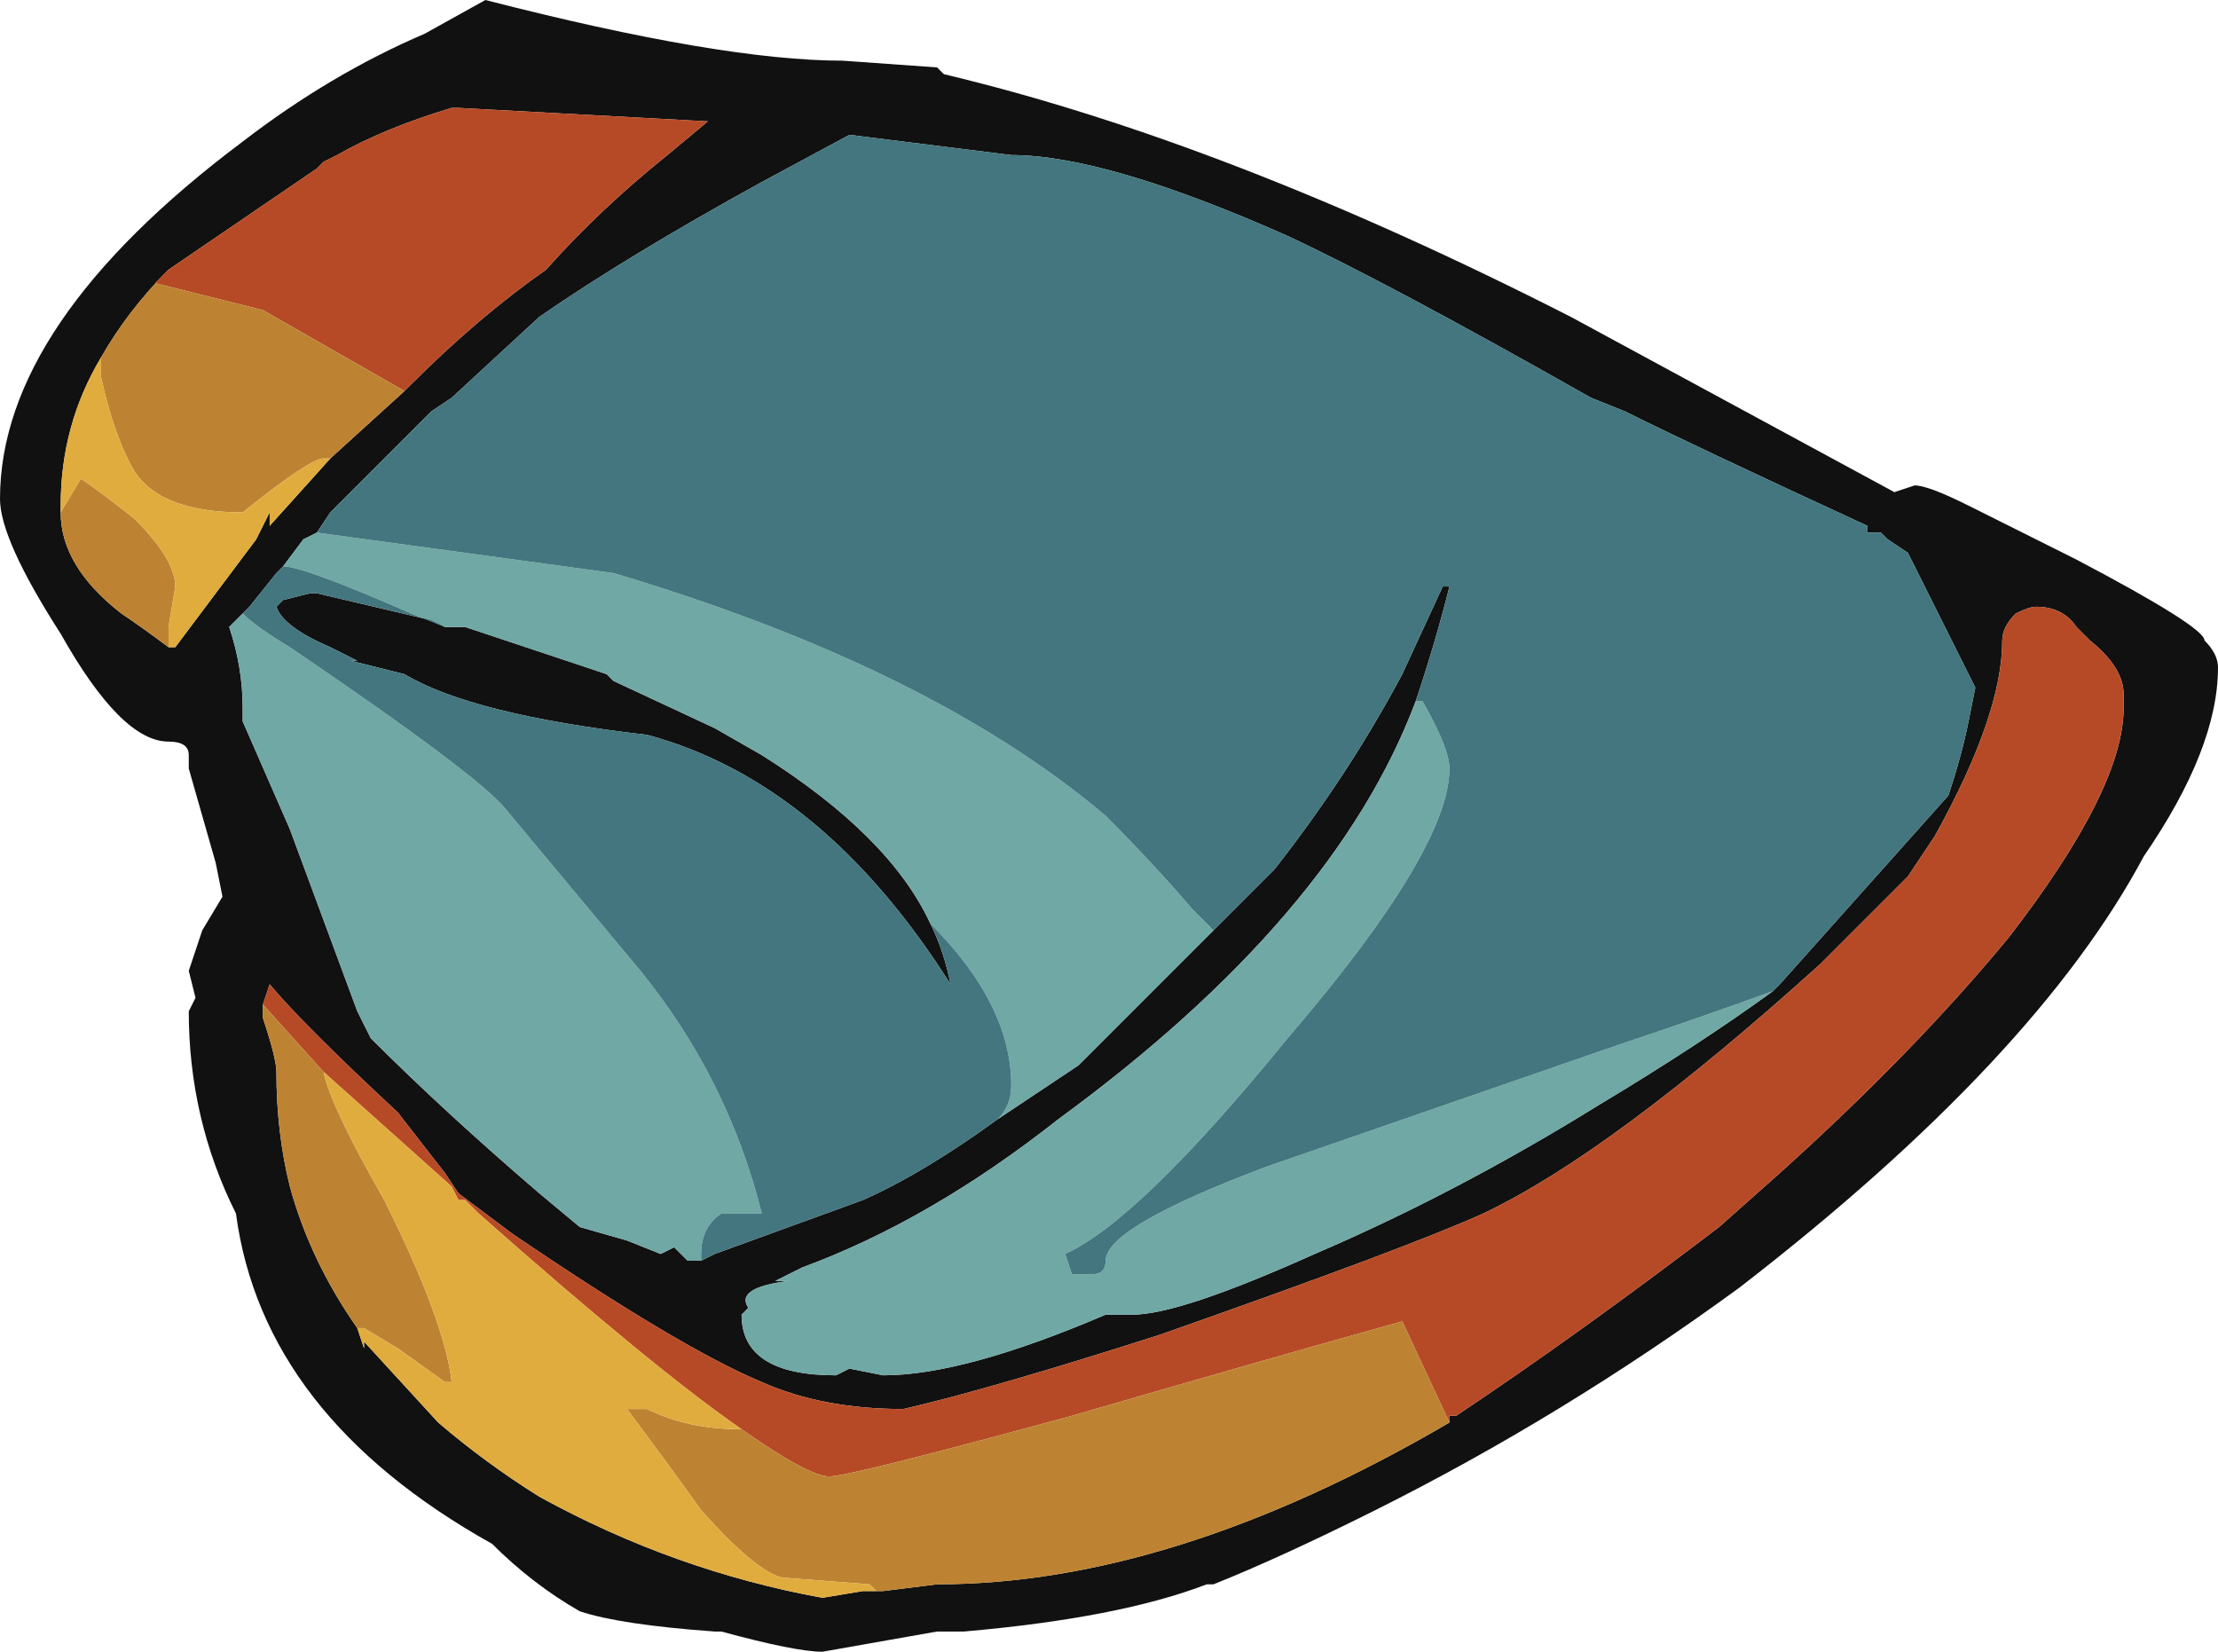 <?xml version="1.0" encoding="UTF-8" standalone="no"?>
<svg xmlns:ffdec="https://www.free-decompiler.com/flash" xmlns:xlink="http://www.w3.org/1999/xlink" ffdec:objectType="shape" height="12.25px" width="16.45px" xmlns="http://www.w3.org/2000/svg">
  <g transform="matrix(1.0, 0.0, 0.0, 1.0, 3.7, 11.6)">
    <path d="M5.3 -4.7 L5.75 -5.15 Q6.3 -5.85 6.7 -6.6 L7.0 -7.25 7.05 -7.25 Q6.95 -6.85 6.8 -6.4 6.2 -4.8 4.15 -3.3 3.2 -2.55 2.25 -2.2 L2.05 -2.1 2.15 -2.1 Q1.75 -2.05 1.85 -1.9 L1.8 -1.85 Q1.8 -1.4 2.5 -1.4 L2.6 -1.45 2.85 -1.4 Q3.45 -1.4 4.5 -1.85 L4.7 -1.85 Q5.05 -1.85 6.05 -2.3 7.1 -2.75 8.15 -3.4 8.9 -3.85 9.45 -4.25 L9.5 -4.3 10.75 -5.7 Q10.85 -6.0 10.9 -6.25 L10.95 -6.5 10.7 -7.0 Q10.55 -7.3 10.45 -7.5 L10.3 -7.6 10.25 -7.65 10.15 -7.65 10.15 -7.7 Q8.85 -8.3 8.35 -8.55 L8.1 -8.65 Q6.6 -9.5 5.85 -9.85 4.5 -10.45 3.8 -10.45 L2.6 -10.6 1.95 -10.25 Q0.95 -9.7 0.3 -9.25 L-0.35 -8.65 -0.5 -8.55 -1.25 -7.8 -1.35 -7.65 -1.45 -7.6 -1.6 -7.4 -1.65 -7.35 -1.85 -7.1 -1.9 -7.05 -2.0 -6.95 Q-1.9 -6.65 -1.9 -6.35 L-1.9 -6.25 -1.55 -5.45 -1.05 -4.1 -0.95 -3.9 Q-0.4 -3.35 0.3 -2.75 L0.6 -2.5 0.95 -2.4 1.2 -2.3 1.3 -2.35 1.4 -2.25 1.5 -2.25 1.6 -2.3 2.7 -2.7 Q3.15 -2.9 3.7 -3.3 L4.3 -3.7 5.3 -4.7 M10.5 -8.0 Q10.6 -8.0 10.9 -7.85 L11.7 -7.45 Q12.65 -6.95 12.65 -6.85 12.75 -6.75 12.75 -6.65 12.75 -6.05 12.2 -5.25 11.4 -3.75 9.2 -2.05 7.9 -1.1 6.5 -0.4 5.8 -0.05 5.3 0.15 L5.25 0.15 Q4.6 0.4 3.45 0.5 L3.25 0.5 2.4 0.65 Q2.2 0.65 1.65 0.5 L1.6 0.5 Q0.9 0.45 0.6 0.35 0.25 0.15 -0.05 -0.15 -1.75 -1.1 -1.95 -2.6 -2.3 -3.3 -2.3 -4.1 L-2.25 -4.2 -2.3 -4.4 -2.2 -4.7 -2.05 -4.95 -2.1 -5.2 -2.3 -5.9 Q-2.3 -5.95 -2.3 -6.0 -2.3 -6.1 -2.45 -6.1 -2.8 -6.1 -3.25 -6.9 -3.7 -7.6 -3.7 -7.9 -3.7 -9.2 -1.9 -10.55 -1.25 -11.05 -0.55 -11.35 L-0.1 -11.6 Q1.65 -11.15 2.55 -11.15 L3.25 -11.1 3.3 -11.05 Q5.4 -10.55 7.95 -9.25 L10.35 -7.95 10.5 -8.0 M-0.7 -8.7 L-0.65 -8.75 Q-0.15 -9.25 0.35 -9.6 0.75 -10.05 1.25 -10.45 L1.55 -10.7 -0.3 -10.8 -0.35 -10.8 Q-0.85 -10.65 -1.2 -10.45 L-1.3 -10.4 -1.35 -10.35 -2.45 -9.6 Q-2.75 -9.3 -2.95 -8.95 -3.25 -8.45 -3.25 -7.85 L-3.25 -7.8 Q-3.25 -7.4 -2.8 -7.05 -2.65 -6.95 -2.45 -6.8 L-2.4 -6.8 -1.8 -7.6 -1.7 -7.8 -1.7 -7.7 -1.25 -8.2 -0.7 -8.7 M3.2 -4.75 Q3.3 -4.55 3.35 -4.3 2.4 -5.8 1.1 -6.15 -0.2 -6.3 -0.7 -6.6 L-1.1 -6.7 -1.05 -6.7 -1.25 -6.8 Q-1.6 -6.95 -1.65 -7.1 L-1.6 -7.15 -1.4 -7.2 -1.35 -7.2 -0.5 -7.0 -0.4 -6.95 -0.25 -6.95 0.8 -6.6 0.85 -6.55 1.6 -6.2 1.95 -6.0 Q2.9 -5.4 3.2 -4.75 M2.7 0.2 L2.85 0.2 3.25 0.15 Q5.0 0.15 7.05 -1.05 L7.05 -1.1 7.1 -1.1 Q8.0 -1.7 9.05 -2.5 L9.5 -2.9 Q10.5 -3.8 11.2 -4.65 12.05 -5.75 12.05 -6.35 L12.05 -6.45 Q12.05 -6.65 11.8 -6.85 L11.7 -6.95 Q11.6 -7.1 11.4 -7.1 11.35 -7.1 11.25 -7.05 11.15 -6.95 11.15 -6.85 11.15 -6.3 10.65 -5.4 L10.45 -5.1 9.8 -4.45 Q8.25 -3.05 7.3 -2.6 6.75 -2.35 4.9 -1.7 3.65 -1.3 3.0 -1.15 2.4 -1.15 1.95 -1.35 1.35 -1.6 0.1 -2.45 L-0.3 -2.75 -0.4 -2.9 -0.75 -3.35 Q-1.45 -4.0 -1.7 -4.3 L-1.75 -4.15 -1.75 -4.05 Q-1.65 -3.75 -1.65 -3.65 -1.65 -3.2 -1.55 -2.8 -1.4 -2.25 -1.05 -1.75 L-1.0 -1.6 -1.0 -1.65 -0.45 -1.05 Q-0.1 -0.75 0.3 -0.5 1.3 0.05 2.4 0.25 L2.7 0.2" fill="#111111" fill-rule="evenodd" stroke="none"/>
    <path d="M-2.45 -9.6 L-1.35 -10.35 -1.3 -10.4 -1.2 -10.45 Q-0.85 -10.65 -0.35 -10.8 L-0.3 -10.8 1.55 -10.7 1.25 -10.45 Q0.75 -10.05 0.35 -9.6 -0.15 -9.25 -0.65 -8.75 L-0.7 -8.7 -1.75 -9.3 -2.55 -9.5 -2.45 -9.6 M7.05 -1.05 L6.7 -1.8 Q5.8 -1.55 4.25 -1.1 2.6 -0.65 2.45 -0.65 2.3 -0.65 1.8 -1.0 1.15 -1.45 -0.15 -2.6 L-0.25 -2.7 -0.3 -2.7 -0.35 -2.8 -1.3 -3.65 -1.75 -4.15 -1.7 -4.3 Q-1.45 -4.0 -0.75 -3.35 L-0.4 -2.9 -0.3 -2.75 0.1 -2.45 Q1.35 -1.6 1.95 -1.35 2.4 -1.15 3.0 -1.15 3.65 -1.3 4.9 -1.7 6.75 -2.35 7.3 -2.6 8.25 -3.05 9.8 -4.45 L10.45 -5.1 10.65 -5.4 Q11.15 -6.3 11.15 -6.85 11.15 -6.95 11.25 -7.05 11.35 -7.1 11.4 -7.1 11.6 -7.1 11.7 -6.95 L11.8 -6.85 Q12.05 -6.65 12.05 -6.45 L12.05 -6.35 Q12.05 -5.75 11.2 -4.65 10.5 -3.8 9.5 -2.9 L9.05 -2.5 Q8.0 -1.7 7.1 -1.1 L7.05 -1.1 7.05 -1.05" fill="#b74a26" fill-rule="evenodd" stroke="none"/>
    <path d="M-2.45 -9.6 L-2.55 -9.5 -1.75 -9.3 -0.7 -8.7 -1.25 -8.2 -1.3 -8.2 Q-1.4 -8.2 -1.9 -7.8 -2.5 -7.8 -2.7 -8.1 -2.85 -8.35 -2.95 -8.8 L-2.95 -8.95 Q-2.75 -9.3 -2.45 -9.6 M-2.45 -6.8 Q-2.65 -6.95 -2.8 -7.05 -3.25 -7.4 -3.25 -7.8 L-3.1 -8.05 Q-2.95 -7.95 -2.7 -7.75 -2.4 -7.45 -2.4 -7.25 L-2.45 -6.95 -2.45 -6.8 M2.7 0.2 L2.8 0.2 2.75 0.15 2.1 0.1 Q1.9 0.05 1.5 -0.4 1.25 -0.75 0.95 -1.15 L1.1 -1.15 Q1.4 -1.0 1.8 -1.0 2.3 -0.65 2.45 -0.65 2.6 -0.65 4.25 -1.1 5.8 -1.55 6.7 -1.8 L7.05 -1.05 Q5.0 0.15 3.25 0.15 L2.85 0.2 2.7 0.2 M-1.3 -3.65 Q-1.25 -3.4 -0.85 -2.7 -0.4 -1.8 -0.35 -1.35 L-0.4 -1.35 -0.75 -1.6 -1.0 -1.75 -1.05 -1.75 Q-1.4 -2.25 -1.55 -2.8 -1.65 -3.2 -1.65 -3.65 -1.65 -3.75 -1.75 -4.05 L-1.75 -4.15 -1.3 -3.65" fill="#be8332" fill-rule="evenodd" stroke="none"/>
    <path d="M-1.25 -8.2 L-1.7 -7.7 -1.7 -7.8 -1.8 -7.6 -2.4 -6.8 -2.45 -6.8 -2.45 -6.95 -2.4 -7.25 Q-2.4 -7.45 -2.7 -7.75 -2.95 -7.95 -3.1 -8.05 L-3.25 -7.8 -3.25 -7.85 Q-3.25 -8.45 -2.95 -8.95 L-2.95 -8.8 Q-2.85 -8.35 -2.7 -8.1 -2.5 -7.8 -1.9 -7.8 -1.4 -8.2 -1.3 -8.2 L-1.25 -8.2 M1.8 -1.0 Q1.4 -1.0 1.1 -1.15 L0.95 -1.15 Q1.25 -0.75 1.5 -0.4 1.9 0.05 2.1 0.1 L2.75 0.15 2.8 0.2 2.7 0.2 2.4 0.25 Q1.3 0.05 0.3 -0.5 -0.1 -0.75 -0.45 -1.05 L-1.0 -1.65 -1.0 -1.6 -1.05 -1.75 -1.0 -1.75 -0.75 -1.6 -0.4 -1.35 -0.35 -1.35 Q-0.4 -1.8 -0.85 -2.7 -1.25 -3.4 -1.3 -3.65 L-0.35 -2.8 -0.3 -2.7 -0.25 -2.7 -0.15 -2.6 Q1.15 -1.45 1.8 -1.0" fill="#e1ac3e" fill-rule="evenodd" stroke="none"/>
    <path d="M6.8 -6.4 L6.85 -6.4 Q7.05 -6.05 7.05 -5.9 7.05 -5.3 5.85 -3.9 4.75 -2.55 4.2 -2.3 L4.25 -2.15 4.4 -2.15 Q4.5 -2.15 4.5 -2.25 4.5 -2.5 5.7 -2.95 L8.3 -3.85 Q8.9 -4.05 9.45 -4.25 8.9 -3.85 8.15 -3.4 7.1 -2.75 6.05 -2.3 5.05 -1.85 4.7 -1.85 L4.5 -1.85 Q3.45 -1.4 2.85 -1.4 L2.6 -1.45 2.5 -1.4 Q1.8 -1.4 1.8 -1.85 L1.85 -1.9 Q1.75 -2.05 2.15 -2.1 L2.05 -2.1 2.25 -2.2 Q3.2 -2.55 4.15 -3.3 6.2 -4.8 6.8 -6.4 M-1.35 -7.65 L0.85 -7.35 Q3.2 -6.65 4.5 -5.55 4.85 -5.2 5.15 -4.85 L5.3 -4.7 4.3 -3.7 3.7 -3.3 Q3.8 -3.4 3.8 -3.55 3.8 -4.15 3.2 -4.75 2.9 -5.4 1.95 -6.0 L1.6 -6.2 0.85 -6.55 0.8 -6.6 -0.25 -6.95 -0.4 -6.95 -0.65 -7.05 Q-1.45 -7.4 -1.6 -7.4 L-1.45 -7.6 -1.35 -7.65 M1.6 -2.3 L1.5 -2.25 1.4 -2.25 1.3 -2.35 1.2 -2.3 0.95 -2.4 0.6 -2.5 0.3 -2.75 Q-0.4 -3.35 -0.95 -3.9 L-1.05 -4.1 -1.55 -5.45 -1.9 -6.25 -1.9 -6.35 Q-1.9 -6.65 -2.0 -6.95 L-1.9 -7.05 Q-1.8 -6.95 -1.55 -6.8 -0.15 -5.85 0.05 -5.6 L1.05 -4.4 Q1.7 -3.6 1.95 -2.6 L1.65 -2.6 Q1.5 -2.5 1.5 -2.3 L1.5 -2.25 1.6 -2.3" fill="#6fa8a5" fill-rule="evenodd" stroke="none"/>
    <path d="M6.8 -6.4 Q6.95 -6.85 7.05 -7.25 L7.0 -7.25 6.7 -6.6 Q6.3 -5.85 5.75 -5.15 L5.3 -4.7 5.15 -4.85 Q4.85 -5.2 4.5 -5.55 3.2 -6.65 0.85 -7.35 L-1.35 -7.65 -1.25 -7.8 -0.5 -8.55 -0.35 -8.65 0.3 -9.25 Q0.95 -9.7 1.95 -10.25 L2.6 -10.6 3.8 -10.45 Q4.5 -10.45 5.85 -9.85 6.6 -9.5 8.1 -8.65 L8.35 -8.55 Q8.85 -8.3 10.15 -7.7 L10.15 -7.65 10.25 -7.65 10.3 -7.6 10.45 -7.5 Q10.55 -7.3 10.7 -7.0 L10.95 -6.5 10.9 -6.25 Q10.85 -6.0 10.75 -5.7 L9.5 -4.3 9.45 -4.25 Q8.9 -4.05 8.3 -3.85 L5.7 -2.95 Q4.5 -2.5 4.5 -2.25 4.5 -2.15 4.4 -2.15 L4.25 -2.15 4.2 -2.3 Q4.75 -2.55 5.85 -3.9 7.05 -5.3 7.05 -5.9 7.05 -6.05 6.85 -6.4 L6.8 -6.4 M3.7 -3.3 Q3.15 -2.9 2.7 -2.7 L1.6 -2.3 1.5 -2.25 1.5 -2.3 Q1.5 -2.5 1.65 -2.6 L1.95 -2.6 Q1.7 -3.6 1.05 -4.4 L0.05 -5.6 Q-0.15 -5.85 -1.55 -6.8 -1.8 -6.95 -1.9 -7.05 L-1.85 -7.1 -1.65 -7.35 -1.6 -7.4 Q-1.45 -7.4 -0.65 -7.05 L-0.4 -6.95 -0.5 -7.0 -1.35 -7.2 -1.4 -7.2 -1.6 -7.15 -1.65 -7.1 Q-1.6 -6.95 -1.25 -6.8 L-1.05 -6.7 -1.1 -6.7 -0.7 -6.6 Q-0.2 -6.3 1.1 -6.15 2.4 -5.8 3.35 -4.3 3.3 -4.55 3.2 -4.75 3.8 -4.15 3.8 -3.55 3.8 -3.4 3.7 -3.3" fill="#43767e" fill-rule="evenodd" stroke="none"/>
  </g>
</svg>
